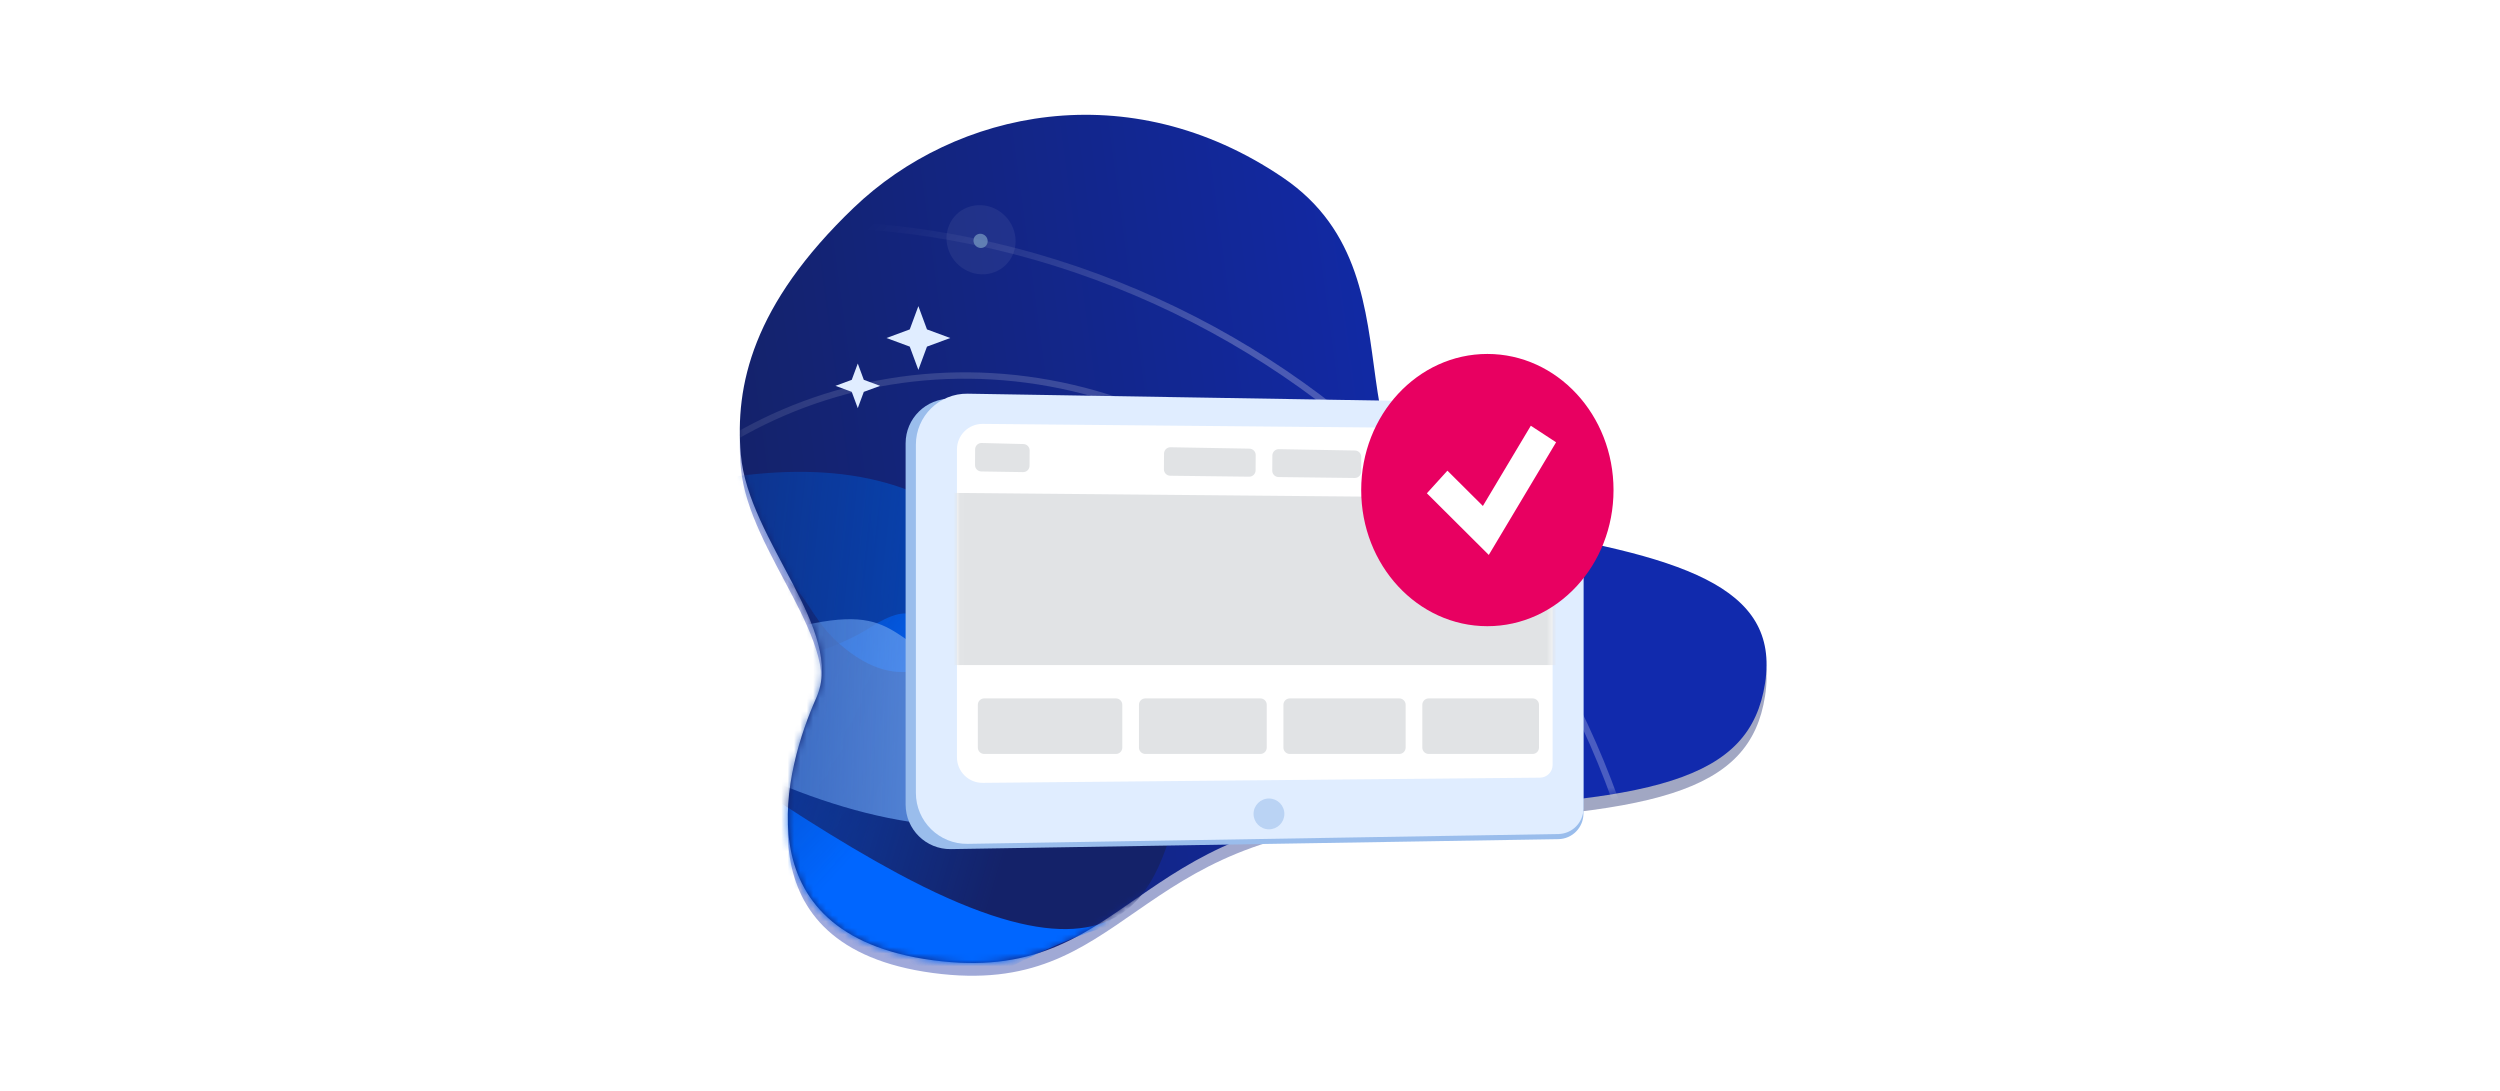 <svg width="392" height="171" viewBox="0 0 392 171" fill="none" xmlns="http://www.w3.org/2000/svg">
<mask id="mask0_10375_31668" style="mask-type:alpha" maskUnits="userSpaceOnUse" x="0" y="0" width="392" height="171">
<rect width="392" height="171" fill="#D9D9D9"/>
</mask>
<g mask="url(#mask0_10375_31668)">
<g opacity="0.4" filter="url(#filter0_f_10375_31668)">
<path d="M201.188 29.863C176.98 13.425 149.821 19.296 133.879 34.56C117.937 49.825 115.222 62.506 116.166 73.308C117.347 86.812 132.698 100.902 127.975 111.47C123.251 122.037 115.576 148.457 146.278 152.566C176.98 156.676 176.98 130.257 218.31 129.083C259.64 127.908 274.401 124.386 276.763 109.121C279.124 93.857 263.773 89.16 234.252 84.463C204.73 79.767 225.395 46.302 201.188 29.863Z" fill="url(#paint0_linear_10375_31668)"/>
</g>
<path d="M201.188 27.863C176.98 11.425 149.821 17.296 133.879 32.56C117.937 47.825 115.222 60.506 116.166 71.308C117.347 84.812 132.698 98.902 127.975 109.47C123.251 120.037 115.576 146.457 146.278 150.566C176.98 154.676 176.98 128.257 218.31 127.083C259.64 125.908 274.401 122.386 276.763 107.121C279.124 91.857 263.773 87.16 234.252 82.463C204.73 77.767 225.395 44.302 201.188 27.863Z" fill="url(#paint1_linear_10375_31668)"/>
<mask id="mask1_10375_31668" style="mask-type:alpha" maskUnits="userSpaceOnUse" x="116" y="18" width="161" height="133">
<path d="M201.188 27.863C176.98 11.425 149.821 17.296 133.879 32.56C117.937 47.825 115.222 60.506 116.166 71.308C117.347 84.812 132.698 98.902 127.975 109.47C123.251 120.037 115.576 146.457 146.278 150.566C176.98 154.676 176.98 128.257 218.31 127.083C259.64 125.908 274.401 122.386 276.763 107.121C279.124 91.857 263.773 87.16 234.252 82.463C204.73 77.767 225.395 44.302 201.188 27.863Z" fill="#D9D9D9"/>
</mask>
<g mask="url(#mask1_10375_31668)">
<path d="M208.842 96.078C217.475 123.228 144.156 150.448 129.815 155.485C128.34 156.003 126.727 155.579 125.661 154.436L68.103 92.682C66.109 90.543 65.526 90.047 68.319 89.18C82.194 84.872 123.511 63.544 149.251 80.337C150.949 81.445 153.248 81.364 155.014 80.368C166.76 73.745 200.171 68.808 208.842 96.078Z" fill="url(#paint2_linear_10375_31668)"/>
<path opacity="0.3" d="M129.399 199.584C167.615 214.727 209.692 196.682 223.399 159.321C237.106 121.961 217.273 79.384 179.057 64.24C140.84 49.097 98.764 67.143 85.057 104.503C71.349 141.863 91.183 184.441 129.399 199.584Z" stroke="url(#paint3_linear_10375_31668)" stroke-opacity="0.8"/>
<path opacity="0.3" d="M87.365 283.458C154.8 310.18 229.067 278.342 253.265 212.39C277.463 146.438 242.446 71.297 175.011 44.575C107.576 17.854 33.309 49.692 9.111 115.644C-15.087 181.596 19.93 256.737 87.365 283.458Z" stroke="url(#paint4_linear_10375_31668)" stroke-opacity="0.8"/>
<g opacity="0.3" filter="url(#filter1_f_10375_31668)">
<circle r="5.971" transform="matrix(0.999 0.041 -0.001 -1 196.897 73.963)" fill="white" fill-opacity="0.3"/>
</g>
<g opacity="0.2" filter="url(#filter2_f_10375_31668)">
<circle r="5.42" transform="matrix(0.999 0.041 -0.001 -1 153.83 37.591)" fill="white" fill-opacity="0.3"/>
</g>
<ellipse rx="1.481" ry="1.481" transform="matrix(0.999 0.041 -0.001 -1 197.061 73.72)" fill="#86AEE9"/>
<circle opacity="0.8" r="1.116" transform="matrix(0.999 0.041 -0.001 -1 153.755 37.77)" fill="#6E8EBC"/>
<path d="M154.936 125.144C192.938 101.489 176.861 125.316 179.103 129.203L173.808 145.249C158.739 149.212 128.321 169.183 127.904 168.756C127.488 168.33 101.856 122.154 96.565 111.696C99.596 106.302 123.928 106.481 136.522 98.339C149.116 90.198 144.675 107.331 145.754 113.744C144.146 116.879 147.284 129.907 154.936 125.144Z" fill="url(#paint5_linear_10375_31668)"/>
<path d="M187.23 122.333C181.056 128.022 185.791 161.171 140.685 136.906C122.535 127.142 100.792 111.017 87.091 100.87C82.543 103.604 77.184 106.552 70.758 109.567C40.746 123.647 77.807 98.012 73.889 92.253C72.315 89.939 77.89 94.057 87.091 100.87C103.785 90.838 109.558 83.71 117.107 86.898C126.713 90.954 125.986 96.08 131.638 100.973C151.49 118.157 157.159 77.86 192.305 101.878C205.962 111.211 190.262 122.888 187.23 122.333Z" fill="url(#paint6_linear_10375_31668)"/>
<path d="M146.165 129.289C175.082 132.016 195.166 120.372 199.466 113.607C202.809 113.55 214.027 104.506 196.571 97.393C174.751 88.502 172.738 110.73 155.815 106.615C138.893 102.501 142.646 94.28 126.085 98.055C109.524 101.829 113.755 84.149 90.705 92.833C67.654 101.518 75.514 63.315 73.179 58.105C70.844 52.895 70.023 74.638 66.365 84.097C66.761 87.415 109.581 125.838 146.165 129.289Z" fill="url(#paint7_linear_10375_31668)"/>
</g>
<path d="M142 69.517C142 65.606 145.204 62.454 149.115 62.518L244.348 64.079C246.532 64.115 248.283 65.895 248.283 68.079V127.579C248.283 129.763 246.532 131.543 244.348 131.579L149.115 133.14C145.204 133.204 142 130.052 142 126.141V69.517Z" fill="#9ABDEC"/>
<path d="M143.61 69.73C143.61 65.26 147.274 61.657 151.743 61.731L244.349 63.273C246.532 63.309 248.283 65.089 248.283 67.272V126.775C248.283 128.958 246.532 130.738 244.35 130.774L151.744 132.316C147.274 132.39 143.61 128.787 143.61 124.317V69.73Z" fill="#E0EDFF"/>
<path d="M150.052 70.465C150.052 68.242 151.865 66.445 154.089 66.465L241.471 67.28C242.568 67.291 243.452 68.183 243.452 69.28V119.937C243.452 121.035 242.568 121.927 241.471 121.937L154.089 122.752C151.865 122.773 150.052 120.976 150.052 118.752V70.465Z" fill="white"/>
<g filter="url(#filter3_i_10375_31668)">
<circle cx="199.972" cy="127.621" r="2.416" fill="#BAD3F4"/>
</g>
<path d="M220.405 110.51C220.405 109.957 219.958 109.51 219.405 109.51H202.24C201.687 109.51 201.24 109.957 201.24 110.51V117.221C201.24 117.774 201.687 118.221 202.24 118.221H219.405C219.958 118.221 220.405 117.774 220.405 117.221V110.51Z" fill="#E1E3E5"/>
<path d="M223.019 117.221C223.019 117.774 223.467 118.221 224.019 118.221H240.314C240.866 118.221 241.314 117.774 241.314 117.221V110.51C241.314 109.957 240.866 109.51 240.314 109.51H224.019C223.467 109.51 223.019 109.957 223.019 110.51V117.221Z" fill="#E1E3E5"/>
<path d="M178.589 110.51C178.589 109.957 179.037 109.51 179.589 109.51H197.626C198.178 109.51 198.626 109.957 198.626 110.51V117.221C198.626 117.774 198.178 118.221 197.626 118.221H179.589C179.037 118.221 178.589 117.774 178.589 117.221V110.51Z" fill="#E1E3E5"/>
<path d="M175.976 110.51C175.976 109.957 175.528 109.51 174.976 109.51H154.325C153.773 109.51 153.325 109.957 153.325 110.51V117.221C153.325 117.774 153.773 118.221 154.325 118.221H174.976C175.528 118.221 175.976 117.774 175.976 117.221V110.51Z" fill="#E1E3E5"/>
<path d="M226.51 71.877C226.513 71.329 226.075 70.88 225.527 70.871L217.074 70.721C216.518 70.712 216.06 71.158 216.056 71.715L216.041 73.997C216.037 74.547 216.479 74.997 217.029 75.004L225.483 75.107C226.037 75.114 226.491 74.668 226.495 74.114L226.51 71.877Z" fill="#E1E3E5"/>
<path d="M229.108 74.156C229.104 74.707 229.546 75.156 230.096 75.163L239.856 75.282C240.41 75.289 240.864 74.843 240.868 74.289L240.883 72.131C240.886 71.583 240.448 71.134 239.9 71.124L230.14 70.952C229.584 70.942 229.127 71.389 229.123 71.945L229.108 74.156Z" fill="#E1E3E5"/>
<path d="M199.506 71.422C199.51 70.866 199.967 70.419 200.523 70.429L212.461 70.64C213.009 70.65 213.447 71.098 213.443 71.646L213.428 73.955C213.424 74.509 212.97 74.954 212.416 74.948L200.478 74.802C199.928 74.796 199.486 74.346 199.49 73.796L199.506 71.422Z" fill="#E1E3E5"/>
<path d="M196.893 71.354C196.896 70.806 196.458 70.357 195.91 70.348L183.537 70.129C182.981 70.119 182.523 70.566 182.52 71.122L182.503 73.589C182.499 74.139 182.941 74.589 183.491 74.595L195.864 74.746C196.419 74.753 196.873 74.307 196.877 73.753L196.893 71.354Z" fill="#E1E3E5"/>
<path d="M161.449 70.633C161.453 70.088 161.019 69.64 160.474 69.627L153.924 69.462C153.365 69.448 152.903 69.896 152.899 70.455L152.883 72.918C152.879 73.466 153.318 73.915 153.867 73.924L160.417 74.028C160.973 74.037 161.429 73.591 161.433 73.035L161.449 70.633Z" fill="#E1E3E5"/>
<mask id="mask2_10375_31668" style="mask-type:alpha" maskUnits="userSpaceOnUse" x="150" y="66" width="94" height="57">
<path d="M150.052 70.465C150.052 68.242 151.865 66.445 154.089 66.465L241.471 67.28C242.568 67.291 243.452 68.183 243.452 69.28V119.937C243.452 121.035 242.568 121.927 241.471 121.937L154.089 122.752C151.865 122.773 150.052 120.976 150.052 118.752V70.465Z" fill="white"/>
</mask>
<g mask="url(#mask2_10375_31668)">
<path d="M148.098 77.277L243.927 78.148V104.284H148.098V77.277Z" fill="#E1E3E5"/>
</g>
<ellipse cx="233.218" cy="76.843" rx="19.782" ry="21.344" fill="#E80061"/>
<path fill-rule="evenodd" clip-rule="evenodd" d="M243.995 69.35L233.442 87.014L223.734 77.348L226.955 73.801L232.515 79.337L240.032 66.754L243.995 69.35Z" fill="white"/>
<path d="M144 48L145.35 51.65L149 53L145.35 54.35L144 58L142.65 54.35L139 53L142.65 51.65L144 48Z" fill="#E0EDFF"/>
<path d="M134.5 57L135.445 59.555L138 60.5L135.445 61.445L134.5 64L133.555 61.445L131 60.5L133.555 59.555L134.5 57Z" fill="#E0EDFF"/>
</g>
<defs>
<filter id="filter0_f_10375_31668" x="104" y="8" width="185" height="157" filterUnits="userSpaceOnUse" color-interpolation-filters="sRGB">
<feFlood flood-opacity="0" result="BackgroundImageFix"/>
<feBlend mode="normal" in="SourceGraphic" in2="BackgroundImageFix" result="shape"/>
<feGaussianBlur stdDeviation="6" result="effect1_foregroundBlur_10375_31668"/>
</filter>
<filter id="filter1_f_10375_31668" x="184.931" y="61.987" width="23.932" height="23.951" filterUnits="userSpaceOnUse" color-interpolation-filters="sRGB">
<feFlood flood-opacity="0" result="BackgroundImageFix"/>
<feBlend mode="normal" in="SourceGraphic" in2="BackgroundImageFix" result="shape"/>
<feGaussianBlur stdDeviation="3" result="effect1_foregroundBlur_10375_31668"/>
</filter>
<filter id="filter2_f_10375_31668" x="142.414" y="26.166" width="22.831" height="22.85" filterUnits="userSpaceOnUse" color-interpolation-filters="sRGB">
<feFlood flood-opacity="0" result="BackgroundImageFix"/>
<feBlend mode="normal" in="SourceGraphic" in2="BackgroundImageFix" result="shape"/>
<feGaussianBlur stdDeviation="3" result="effect1_foregroundBlur_10375_31668"/>
</filter>
<filter id="filter3_i_10375_31668" x="197.557" y="125.205" width="4.831" height="4.831" filterUnits="userSpaceOnUse" color-interpolation-filters="sRGB">
<feFlood flood-opacity="0" result="BackgroundImageFix"/>
<feBlend mode="normal" in="SourceGraphic" in2="BackgroundImageFix" result="shape"/>
<feColorMatrix in="SourceAlpha" type="matrix" values="0 0 0 0 0 0 0 0 0 0 0 0 0 0 0 0 0 0 127 0" result="hardAlpha"/>
<feOffset dx="-1"/>
<feComposite in2="hardAlpha" operator="arithmetic" k2="-1" k3="1"/>
<feColorMatrix type="matrix" values="0 0 0 0 0.663 0 0 0 0 0.776 0 0 0 0 0.925 0 0 0 1 0"/>
<feBlend mode="normal" in2="shape" result="effect1_innerShadow_10375_31668"/>
</filter>
<linearGradient id="paint0_linear_10375_31668" x1="121.73" y1="141.722" x2="241.903" y2="125.372" gradientUnits="userSpaceOnUse">
<stop stop-color="#112AAD"/>
<stop offset="1" stop-color="#142269"/>
</linearGradient>
<linearGradient id="paint1_linear_10375_31668" x1="121.695" y1="139.729" x2="241.159" y2="123.565" gradientUnits="userSpaceOnUse">
<stop stop-color="#142269"/>
<stop offset="1" stop-color="#112AAD"/>
</linearGradient>
<linearGradient id="paint2_linear_10375_31668" x1="184.124" y1="90.486" x2="74.643" y2="78.677" gradientUnits="userSpaceOnUse">
<stop stop-color="#0251C8"/>
<stop offset="1" stop-color="#0251C8" stop-opacity="0"/>
</linearGradient>
<linearGradient id="paint3_linear_10375_31668" x1="196.562" y1="35.833" x2="91.993" y2="121.163" gradientUnits="userSpaceOnUse">
<stop stop-color="white"/>
<stop offset="1" stop-color="white" stop-opacity="0"/>
</linearGradient>
<linearGradient id="paint4_linear_10375_31668" x1="186.494" y1="61.076" x2="149.88" y2="22.376" gradientUnits="userSpaceOnUse">
<stop stop-color="white"/>
<stop offset="1" stop-color="white" stop-opacity="0"/>
</linearGradient>
<linearGradient id="paint5_linear_10375_31668" x1="134.228" y1="133.754" x2="101.031" y2="103.279" gradientUnits="userSpaceOnUse">
<stop stop-color="#0066FF"/>
<stop offset="1" stop-color="#0066FF" stop-opacity="0"/>
</linearGradient>
<linearGradient id="paint6_linear_10375_31668" x1="159.202" y1="129.056" x2="64.575" y2="100.94" gradientUnits="userSpaceOnUse">
<stop stop-color="#142269"/>
<stop offset="1" stop-color="#142269" stop-opacity="0"/>
</linearGradient>
<linearGradient id="paint7_linear_10375_31668" x1="164.002" y1="114.95" x2="73.48" y2="112.446" gradientUnits="userSpaceOnUse">
<stop stop-color="#649AEB"/>
<stop offset="1" stop-color="#649AEB" stop-opacity="0"/>
</linearGradient>
</defs>
</svg>
